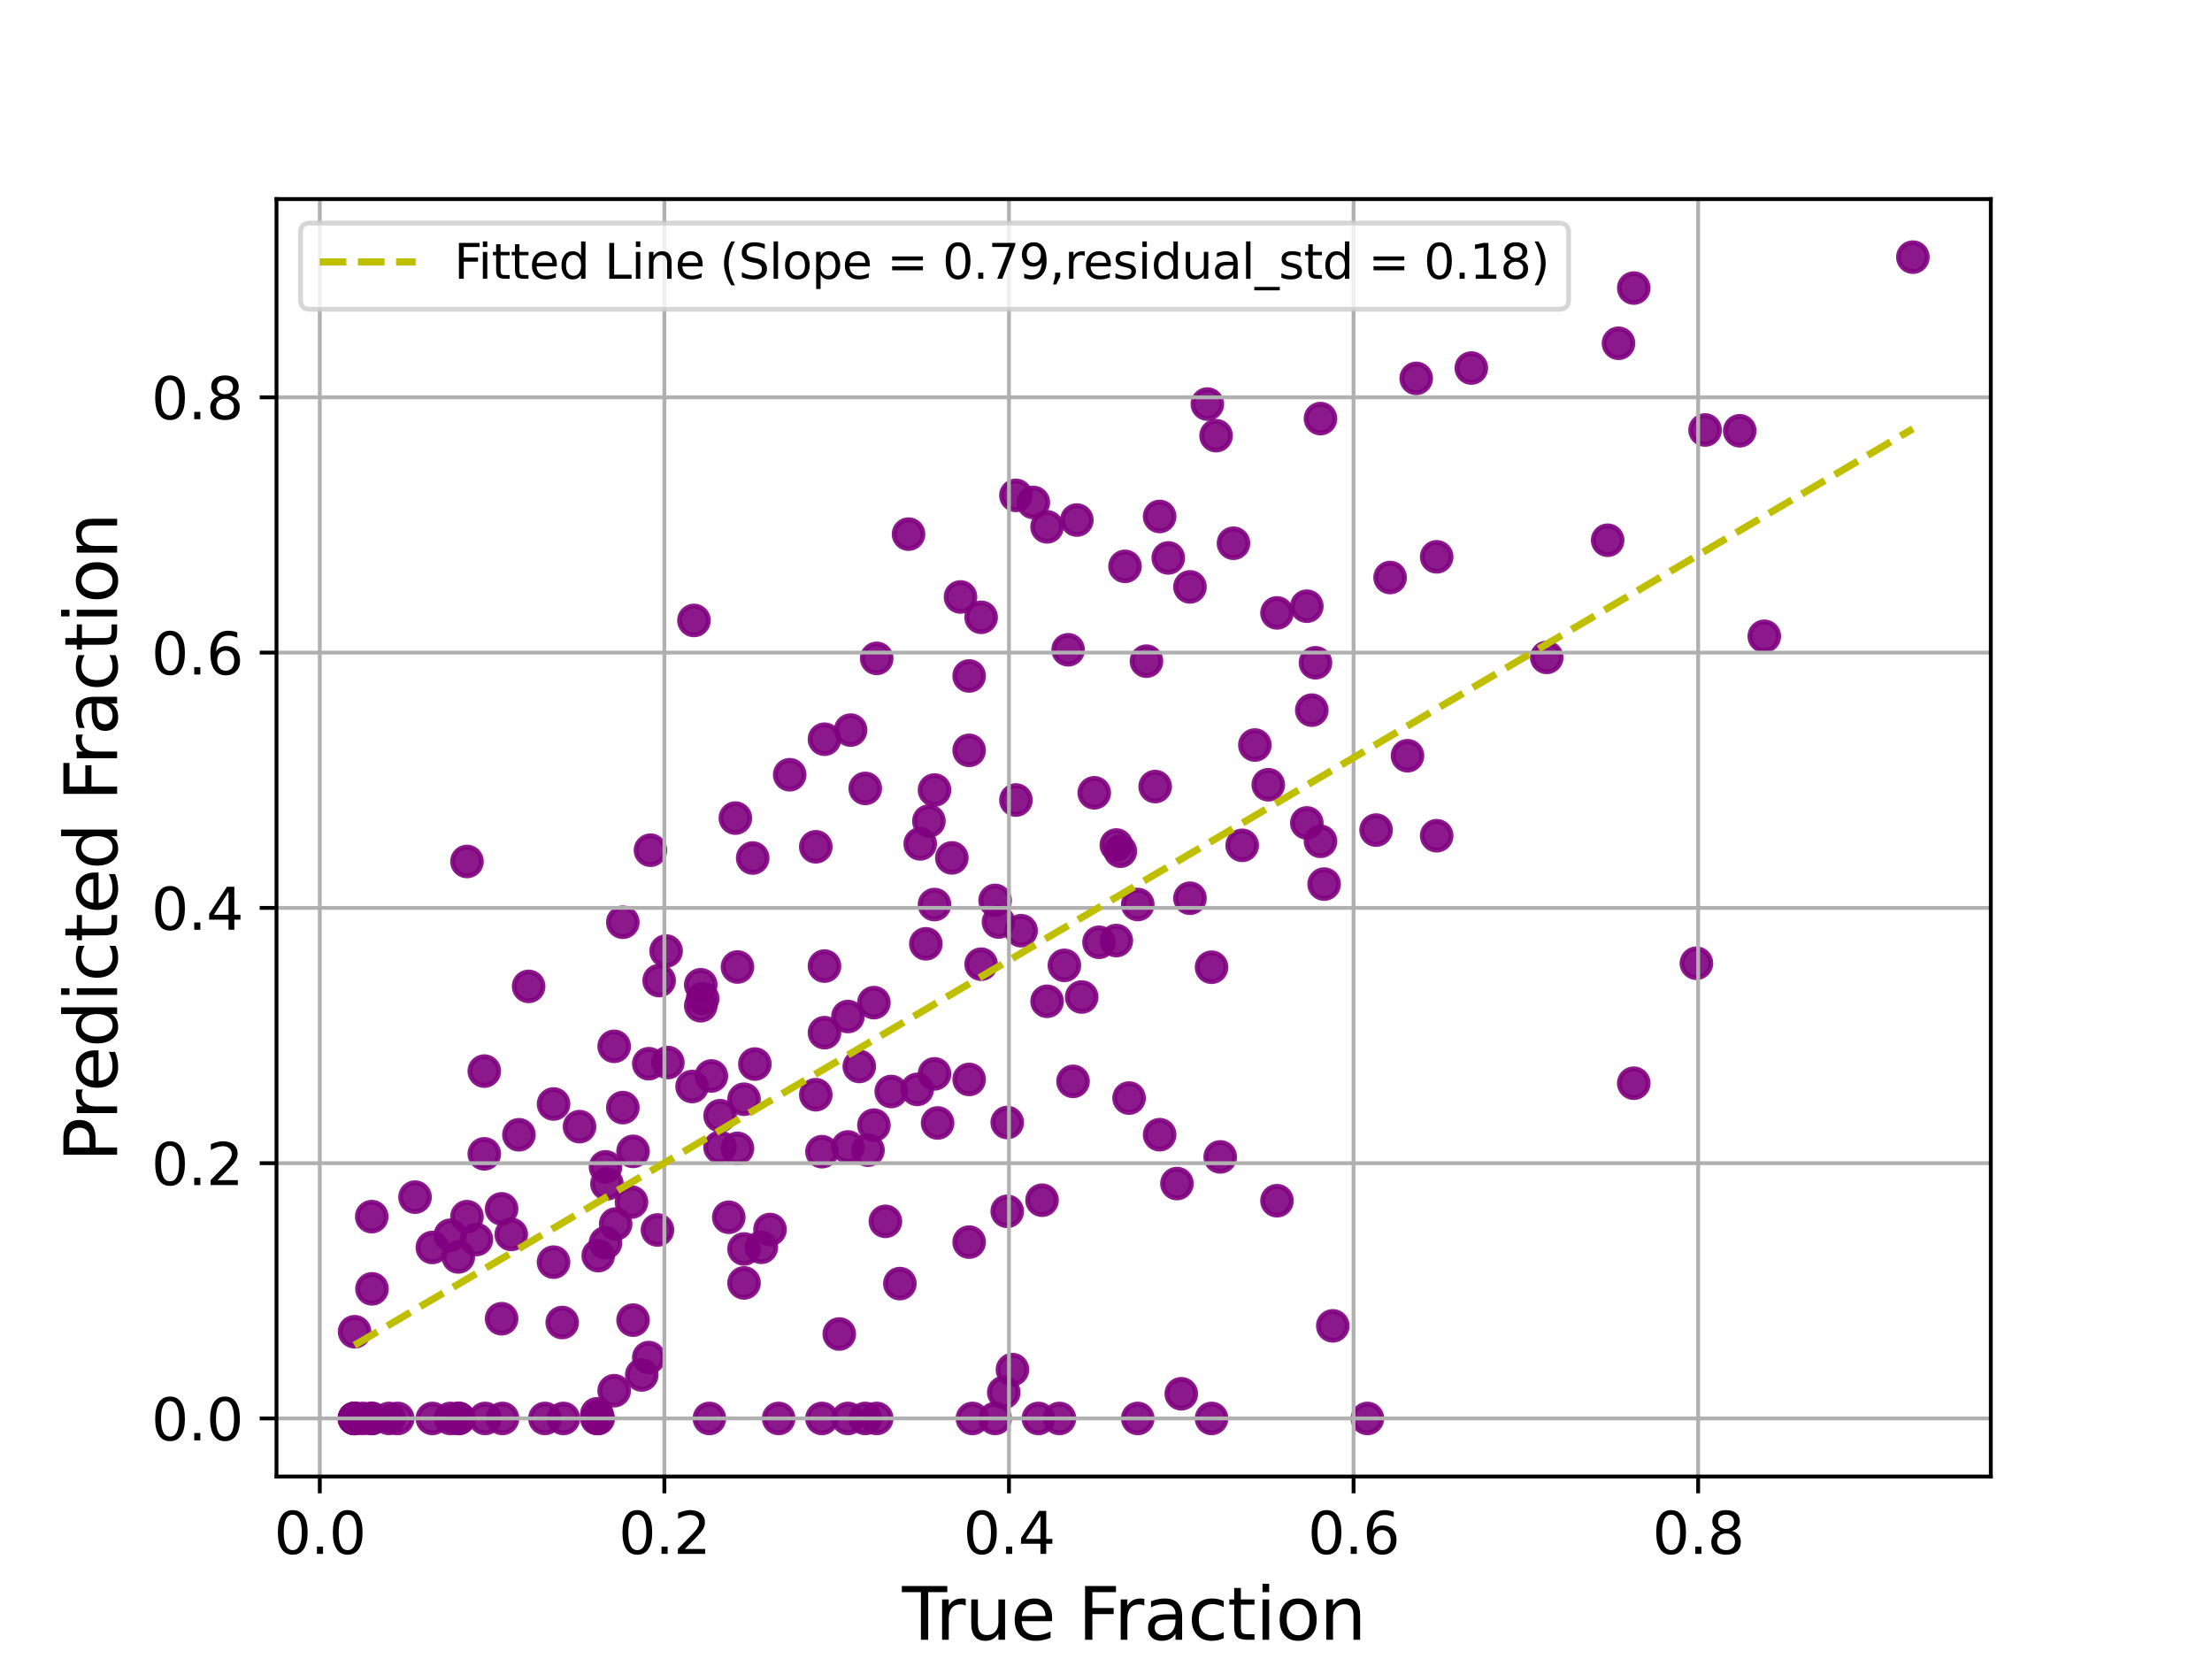 <?xml version="1.0" encoding="utf-8" standalone="no"?>
<!DOCTYPE svg PUBLIC "-//W3C//DTD SVG 1.1//EN"
  "http://www.w3.org/Graphics/SVG/1.1/DTD/svg11.dtd">
<svg xmlns:xlink="http://www.w3.org/1999/xlink" width="460.8pt" height="345.6pt" viewBox="0 0 460.8 345.6" xmlns="http://www.w3.org/2000/svg" version="1.1">
 <defs>
  <style type="text/css">*{stroke-linejoin: round; stroke-linecap: butt}</style>
 </defs>
 <g id="figure_1">
  <g id="patch_1">
   <path d="M 0 345.6 
L 460.8 345.6 
L 460.8 0 
L 0 0 
z
" style="fill: #ffffff"/>
  </g>
  <g id="axes_1">
   <g id="patch_2">
    <path d="M 57.6 307.584 
L 414.72 307.584 
L 414.72 41.472 
L 57.6 41.472 
z
" style="fill: #ffffff"/>
   </g>
   <g id="PathCollection_1">
    <defs>
     <path id="mbce465a657" d="M 0 3 
C 0.796 3 1.559 2.684 2.121 2.121 
C 2.684 1.559 3 0.796 3 0 
C 3 -0.796 2.684 -1.559 2.121 -2.121 
C 1.559 -2.684 0.796 -3 0 -3 
C -0.796 -3 -1.559 -2.684 -2.121 -2.121 
C -2.684 -1.559 -3 -0.796 -3 0 
C -3 0.796 -2.684 1.559 -2.121 2.121 
C -1.559 2.684 -0.796 3 0 3 
z
" style="stroke: #800080; stroke-opacity: 0.9"/>
    </defs>
    <g clip-path="url(#p9306d90532)">
     <use xlink:href="#mbce465a657" x="137.315" y="204.273" style="fill: #800080; fill-opacity: 0.9; stroke: #800080; stroke-opacity: 0.9"/>
     <use xlink:href="#mbce465a657" x="97.28" y="253.457" style="fill: #800080; fill-opacity: 0.9; stroke: #800080; stroke-opacity: 0.9"/>
     <use xlink:href="#mbce465a657" x="90.065" y="259.872" style="fill: #800080; fill-opacity: 0.9; stroke: #800080; stroke-opacity: 0.9"/>
     <use xlink:href="#mbce465a657" x="145.978" y="209.518" style="fill: #800080; fill-opacity: 0.9; stroke: #800080; stroke-opacity: 0.9"/>
     <use xlink:href="#mbce465a657" x="157.255" y="221.66" style="fill: #800080; fill-opacity: 0.9; stroke: #800080; stroke-opacity: 0.9"/>
     <use xlink:href="#mbce465a657" x="254.196" y="241.004" style="fill: #800080; fill-opacity: 0.9; stroke: #800080; stroke-opacity: 0.9"/>
     <use xlink:href="#mbce465a657" x="126.439" y="246.612" style="fill: #800080; fill-opacity: 0.9; stroke: #800080; stroke-opacity: 0.9"/>
     <use xlink:href="#mbce465a657" x="148.192" y="224.145" style="fill: #800080; fill-opacity: 0.9; stroke: #800080; stroke-opacity: 0.9"/>
     <use xlink:href="#mbce465a657" x="274.036" y="138.068" style="fill: #800080; fill-opacity: 0.9; stroke: #800080; stroke-opacity: 0.9"/>
     <use xlink:href="#mbce465a657" x="237.016" y="295.488" style="fill: #800080; fill-opacity: 0.9; stroke: #800080; stroke-opacity: 0.9"/>
     <use xlink:href="#mbce465a657" x="164.506" y="161.392" style="fill: #800080; fill-opacity: 0.9; stroke: #800080; stroke-opacity: 0.9"/>
     <use xlink:href="#mbce465a657" x="93.809" y="257.329" style="fill: #800080; fill-opacity: 0.9; stroke: #800080; stroke-opacity: 0.9"/>
     <use xlink:href="#mbce465a657" x="217.076" y="250.025" style="fill: #800080; fill-opacity: 0.9; stroke: #800080; stroke-opacity: 0.9"/>
     <use xlink:href="#mbce465a657" x="117.12" y="275.507" style="fill: #800080; fill-opacity: 0.9; stroke: #800080; stroke-opacity: 0.9"/>
     <use xlink:href="#mbce465a657" x="322.215" y="136.945" style="fill: #800080; fill-opacity: 0.9; stroke: #800080; stroke-opacity: 0.9"/>
     <use xlink:href="#mbce465a657" x="156.8" y="178.743" style="fill: #800080; fill-opacity: 0.9; stroke: #800080; stroke-opacity: 0.9"/>
     <use xlink:href="#mbce465a657" x="106.499" y="257.152" style="fill: #800080; fill-opacity: 0.9; stroke: #800080; stroke-opacity: 0.9"/>
     <use xlink:href="#mbce465a657" x="245.178" y="246.56" style="fill: #800080; fill-opacity: 0.9; stroke: #800080; stroke-opacity: 0.9"/>
     <use xlink:href="#mbce465a657" x="77.495" y="268.491" style="fill: #800080; fill-opacity: 0.9; stroke: #800080; stroke-opacity: 0.9"/>
     <use xlink:href="#mbce465a657" x="154.996" y="260.182" style="fill: #800080; fill-opacity: 0.9; stroke: #800080; stroke-opacity: 0.9"/>
     <use xlink:href="#mbce465a657" x="235.204" y="228.748" style="fill: #800080; fill-opacity: 0.9; stroke: #800080; stroke-opacity: 0.9"/>
     <use xlink:href="#mbce465a657" x="216.32" y="295.488" style="fill: #800080; fill-opacity: 0.9; stroke: #800080; stroke-opacity: 0.9"/>
     <use xlink:href="#mbce465a657" x="189.265" y="111.269" style="fill: #800080; fill-opacity: 0.9; stroke: #800080; stroke-opacity: 0.9"/>
     <use xlink:href="#mbce465a657" x="171.757" y="201.254" style="fill: #800080; fill-opacity: 0.9; stroke: #800080; stroke-opacity: 0.9"/>
     <use xlink:href="#mbce465a657" x="124.335" y="295.488" style="fill: #800080; fill-opacity: 0.9; stroke: #800080; stroke-opacity: 0.9"/>
     <use xlink:href="#mbce465a657" x="95.622" y="295.488" style="fill: #800080; fill-opacity: 0.9; stroke: #800080; stroke-opacity: 0.9"/>
     <use xlink:href="#mbce465a657" x="129.745" y="192.123" style="fill: #800080; fill-opacity: 0.9; stroke: #800080; stroke-opacity: 0.9"/>
     <use xlink:href="#mbce465a657" x="127.942" y="289.708" style="fill: #800080; fill-opacity: 0.9; stroke: #800080; stroke-opacity: 0.9"/>
     <use xlink:href="#mbce465a657" x="174.836" y="277.898" style="fill: #800080; fill-opacity: 0.9; stroke: #800080; stroke-opacity: 0.9"/>
     <use xlink:href="#mbce465a657" x="81.047" y="295.488" style="fill: #800080; fill-opacity: 0.9; stroke: #800080; stroke-opacity: 0.9"/>
     <use xlink:href="#mbce465a657" x="182.634" y="295.488" style="fill: #800080; fill-opacity: 0.9; stroke: #800080; stroke-opacity: 0.9"/>
     <use xlink:href="#mbce465a657" x="284.858" y="295.488" style="fill: #800080; fill-opacity: 0.9; stroke: #800080; stroke-opacity: 0.9"/>
     <use xlink:href="#mbce465a657" x="204.387" y="200.859" style="fill: #800080; fill-opacity: 0.9; stroke: #800080; stroke-opacity: 0.9"/>
     <use xlink:href="#mbce465a657" x="204.387" y="128.595" style="fill: #800080; fill-opacity: 0.9; stroke: #800080; stroke-opacity: 0.9"/>
     <use xlink:href="#mbce465a657" x="295.024" y="78.822" style="fill: #800080; fill-opacity: 0.9; stroke: #800080; stroke-opacity: 0.9"/>
     <use xlink:href="#mbce465a657" x="208.012" y="192.076" style="fill: #800080; fill-opacity: 0.9; stroke: #800080; stroke-opacity: 0.9"/>
     <use xlink:href="#mbce465a657" x="171.757" y="153.993" style="fill: #800080; fill-opacity: 0.9; stroke: #800080; stroke-opacity: 0.9"/>
     <use xlink:href="#mbce465a657" x="126.138" y="258.906" style="fill: #800080; fill-opacity: 0.9; stroke: #800080; stroke-opacity: 0.9"/>
     <use xlink:href="#mbce465a657" x="93.809" y="295.488" style="fill: #800080; fill-opacity: 0.9; stroke: #800080; stroke-opacity: 0.9"/>
     <use xlink:href="#mbce465a657" x="289.586" y="120.31" style="fill: #800080; fill-opacity: 0.9; stroke: #800080; stroke-opacity: 0.9"/>
     <use xlink:href="#mbce465a657" x="247.893" y="122.26" style="fill: #800080; fill-opacity: 0.9; stroke: #800080; stroke-opacity: 0.9"/>
     <use xlink:href="#mbce465a657" x="153.63" y="201.443" style="fill: #800080; fill-opacity: 0.9; stroke: #800080; stroke-opacity: 0.9"/>
     <use xlink:href="#mbce465a657" x="176.64" y="238.931" style="fill: #800080; fill-opacity: 0.9; stroke: #800080; stroke-opacity: 0.9"/>
     <use xlink:href="#mbce465a657" x="273.271" y="147.936" style="fill: #800080; fill-opacity: 0.9; stroke: #800080; stroke-opacity: 0.9"/>
     <use xlink:href="#mbce465a657" x="243.375" y="116.228" style="fill: #800080; fill-opacity: 0.9; stroke: #800080; stroke-opacity: 0.9"/>
     <use xlink:href="#mbce465a657" x="182.051" y="234.388" style="fill: #800080; fill-opacity: 0.9; stroke: #800080; stroke-opacity: 0.9"/>
     <use xlink:href="#mbce465a657" x="202.574" y="295.488" style="fill: #800080; fill-opacity: 0.9; stroke: #800080; stroke-opacity: 0.9"/>
     <use xlink:href="#mbce465a657" x="240.642" y="163.857" style="fill: #800080; fill-opacity: 0.9; stroke: #800080; stroke-opacity: 0.9"/>
     <use xlink:href="#mbce465a657" x="144.566" y="129.252" style="fill: #800080; fill-opacity: 0.9; stroke: #800080; stroke-opacity: 0.9"/>
     <use xlink:href="#mbce465a657" x="225.338" y="207.696" style="fill: #800080; fill-opacity: 0.9; stroke: #800080; stroke-opacity: 0.9"/>
     <use xlink:href="#mbce465a657" x="129.745" y="230.737" style="fill: #800080; fill-opacity: 0.9; stroke: #800080; stroke-opacity: 0.9"/>
     <use xlink:href="#mbce465a657" x="77.44" y="295.488" style="fill: #800080; fill-opacity: 0.9; stroke: #800080; stroke-opacity: 0.9"/>
     <use xlink:href="#mbce465a657" x="104.686" y="295.488" style="fill: #800080; fill-opacity: 0.9; stroke: #800080; stroke-opacity: 0.9"/>
     <use xlink:href="#mbce465a657" x="355.2" y="89.574" style="fill: #800080; fill-opacity: 0.9; stroke: #800080; stroke-opacity: 0.9"/>
     <use xlink:href="#mbce465a657" x="272.233" y="126.285" style="fill: #800080; fill-opacity: 0.9; stroke: #800080; stroke-opacity: 0.9"/>
     <use xlink:href="#mbce465a657" x="222.514" y="135.362" style="fill: #800080; fill-opacity: 0.9; stroke: #800080; stroke-opacity: 0.9"/>
     <use xlink:href="#mbce465a657" x="209.825" y="233.841" style="fill: #800080; fill-opacity: 0.9; stroke: #800080; stroke-opacity: 0.9"/>
     <use xlink:href="#mbce465a657" x="353.396" y="200.661" style="fill: #800080; fill-opacity: 0.9; stroke: #800080; stroke-opacity: 0.9"/>
     <use xlink:href="#mbce465a657" x="73.869" y="295.488" style="fill: #800080; fill-opacity: 0.9; stroke: #800080; stroke-opacity: 0.9"/>
     <use xlink:href="#mbce465a657" x="127.942" y="217.966" style="fill: #800080; fill-opacity: 0.9; stroke: #800080; stroke-opacity: 0.9"/>
     <use xlink:href="#mbce465a657" x="194.676" y="164.578" style="fill: #800080; fill-opacity: 0.9; stroke: #800080; stroke-opacity: 0.9"/>
     <use xlink:href="#mbce465a657" x="135.156" y="221.591" style="fill: #800080; fill-opacity: 0.9; stroke: #800080; stroke-opacity: 0.9"/>
     <use xlink:href="#mbce465a657" x="154.996" y="228.993" style="fill: #800080; fill-opacity: 0.9; stroke: #800080; stroke-opacity: 0.9"/>
     <use xlink:href="#mbce465a657" x="162.211" y="295.488" style="fill: #800080; fill-opacity: 0.9; stroke: #800080; stroke-opacity: 0.9"/>
     <use xlink:href="#mbce465a657" x="215.263" y="104.671" style="fill: #800080; fill-opacity: 0.9; stroke: #800080; stroke-opacity: 0.9"/>
     <use xlink:href="#mbce465a657" x="95.476" y="261.839" style="fill: #800080; fill-opacity: 0.9; stroke: #800080; stroke-opacity: 0.9"/>
     <use xlink:href="#mbce465a657" x="191.069" y="226.937" style="fill: #800080; fill-opacity: 0.9; stroke: #800080; stroke-opacity: 0.9"/>
     <use xlink:href="#mbce465a657" x="340.343" y="60.01" style="fill: #800080; fill-opacity: 0.9; stroke: #800080; stroke-opacity: 0.9"/>
     <use xlink:href="#mbce465a657" x="73.869" y="277.427" style="fill: #800080; fill-opacity: 0.9; stroke: #800080; stroke-opacity: 0.9"/>
     <use xlink:href="#mbce465a657" x="100.887" y="240.365" style="fill: #800080; fill-opacity: 0.9; stroke: #800080; stroke-opacity: 0.9"/>
     <use xlink:href="#mbce465a657" x="100.887" y="223.13" style="fill: #800080; fill-opacity: 0.9; stroke: #800080; stroke-opacity: 0.9"/>
     <use xlink:href="#mbce465a657" x="246.08" y="290.349" style="fill: #800080; fill-opacity: 0.9; stroke: #800080; stroke-opacity: 0.9"/>
     <use xlink:href="#mbce465a657" x="146.379" y="208.034" style="fill: #800080; fill-opacity: 0.9; stroke: #800080; stroke-opacity: 0.9"/>
     <use xlink:href="#mbce465a657" x="139.128" y="221.352" style="fill: #800080; fill-opacity: 0.9; stroke: #800080; stroke-opacity: 0.9"/>
     <use xlink:href="#mbce465a657" x="201.891" y="224.867" style="fill: #800080; fill-opacity: 0.9; stroke: #800080; stroke-opacity: 0.9"/>
     <use xlink:href="#mbce465a657" x="228.945" y="196.297" style="fill: #800080; fill-opacity: 0.9; stroke: #800080; stroke-opacity: 0.9"/>
     <use xlink:href="#mbce465a657" x="171.229" y="295.488" style="fill: #800080; fill-opacity: 0.9; stroke: #800080; stroke-opacity: 0.9"/>
     <use xlink:href="#mbce465a657" x="266.02" y="127.678" style="fill: #800080; fill-opacity: 0.9; stroke: #800080; stroke-opacity: 0.9"/>
     <use xlink:href="#mbce465a657" x="150.004" y="239.001" style="fill: #800080; fill-opacity: 0.9; stroke: #800080; stroke-opacity: 0.9"/>
     <use xlink:href="#mbce465a657" x="286.662" y="172.926" style="fill: #800080; fill-opacity: 0.9; stroke: #800080; stroke-opacity: 0.9"/>
     <use xlink:href="#mbce465a657" x="234.356" y="117.985" style="fill: #800080; fill-opacity: 0.9; stroke: #800080; stroke-opacity: 0.9"/>
     <use xlink:href="#mbce465a657" x="256.956" y="113.167" style="fill: #800080; fill-opacity: 0.9; stroke: #800080; stroke-opacity: 0.9"/>
     <use xlink:href="#mbce465a657" x="113.513" y="295.488" style="fill: #800080; fill-opacity: 0.9; stroke: #800080; stroke-opacity: 0.9"/>
     <use xlink:href="#mbce465a657" x="241.571" y="236.378" style="fill: #800080; fill-opacity: 0.9; stroke: #800080; stroke-opacity: 0.9"/>
     <use xlink:href="#mbce465a657" x="187.462" y="267.401" style="fill: #800080; fill-opacity: 0.9; stroke: #800080; stroke-opacity: 0.9"/>
     <use xlink:href="#mbce465a657" x="128.252" y="254.985" style="fill: #800080; fill-opacity: 0.9; stroke: #800080; stroke-opacity: 0.9"/>
     <use xlink:href="#mbce465a657" x="99.248" y="258.211" style="fill: #800080; fill-opacity: 0.9; stroke: #800080; stroke-opacity: 0.9"/>
     <use xlink:href="#mbce465a657" x="120.727" y="234.7" style="fill: #800080; fill-opacity: 0.9; stroke: #800080; stroke-opacity: 0.9"/>
     <use xlink:href="#mbce465a657" x="193.51" y="171.04" style="fill: #800080; fill-opacity: 0.9; stroke: #800080; stroke-opacity: 0.9"/>
     <use xlink:href="#mbce465a657" x="367.534" y="132.55" style="fill: #800080; fill-opacity: 0.9; stroke: #800080; stroke-opacity: 0.9"/>
     <use xlink:href="#mbce465a657" x="95.476" y="295.488" style="fill: #800080; fill-opacity: 0.9; stroke: #800080; stroke-opacity: 0.9"/>
     <use xlink:href="#mbce465a657" x="275.84" y="184.172" style="fill: #800080; fill-opacity: 0.9; stroke: #800080; stroke-opacity: 0.9"/>
     <use xlink:href="#mbce465a657" x="104.495" y="251.828" style="fill: #800080; fill-opacity: 0.9; stroke: #800080; stroke-opacity: 0.9"/>
     <use xlink:href="#mbce465a657" x="169.945" y="176.402" style="fill: #800080; fill-opacity: 0.9; stroke: #800080; stroke-opacity: 0.9"/>
     <use xlink:href="#mbce465a657" x="212.713" y="193.881" style="fill: #800080; fill-opacity: 0.9; stroke: #800080; stroke-opacity: 0.9"/>
     <use xlink:href="#mbce465a657" x="195.323" y="233.935" style="fill: #800080; fill-opacity: 0.9; stroke: #800080; stroke-opacity: 0.9"/>
     <use xlink:href="#mbce465a657" x="252.393" y="201.492" style="fill: #800080; fill-opacity: 0.9; stroke: #800080; stroke-opacity: 0.9"/>
     <use xlink:href="#mbce465a657" x="275.084" y="87.202" style="fill: #800080; fill-opacity: 0.9; stroke: #800080; stroke-opacity: 0.9"/>
     <use xlink:href="#mbce465a657" x="138.764" y="198.118" style="fill: #800080; fill-opacity: 0.9; stroke: #800080; stroke-opacity: 0.9"/>
     <use xlink:href="#mbce465a657" x="306.502" y="76.671" style="fill: #800080; fill-opacity: 0.9; stroke: #800080; stroke-opacity: 0.9"/>
     <use xlink:href="#mbce465a657" x="182.051" y="208.868" style="fill: #800080; fill-opacity: 0.9; stroke: #800080; stroke-opacity: 0.9"/>
     <use xlink:href="#mbce465a657" x="176.64" y="295.488" style="fill: #800080; fill-opacity: 0.9; stroke: #800080; stroke-opacity: 0.9"/>
     <use xlink:href="#mbce465a657" x="261.411" y="155.202" style="fill: #800080; fill-opacity: 0.9; stroke: #800080; stroke-opacity: 0.9"/>
     <use xlink:href="#mbce465a657" x="180.247" y="295.488" style="fill: #800080; fill-opacity: 0.9; stroke: #800080; stroke-opacity: 0.9"/>
     <use xlink:href="#mbce465a657" x="124.335" y="294.535" style="fill: #800080; fill-opacity: 0.9; stroke: #800080; stroke-opacity: 0.9"/>
     <use xlink:href="#mbce465a657" x="247.893" y="187.119" style="fill: #800080; fill-opacity: 0.9; stroke: #800080; stroke-opacity: 0.9"/>
     <use xlink:href="#mbce465a657" x="77.44" y="253.448" style="fill: #800080; fill-opacity: 0.9; stroke: #800080; stroke-opacity: 0.9"/>
     <use xlink:href="#mbce465a657" x="147.782" y="295.488" style="fill: #800080; fill-opacity: 0.9; stroke: #800080; stroke-opacity: 0.9"/>
     <use xlink:href="#mbce465a657" x="241.571" y="107.59" style="fill: #800080; fill-opacity: 0.9; stroke: #800080; stroke-opacity: 0.9"/>
     <use xlink:href="#mbce465a657" x="86.458" y="249.387" style="fill: #800080; fill-opacity: 0.9; stroke: #800080; stroke-opacity: 0.9"/>
     <use xlink:href="#mbce465a657" x="177.196" y="152.093" style="fill: #800080; fill-opacity: 0.9; stroke: #800080; stroke-opacity: 0.9"/>
     <use xlink:href="#mbce465a657" x="124.626" y="261.568" style="fill: #800080; fill-opacity: 0.9; stroke: #800080; stroke-opacity: 0.9"/>
     <use xlink:href="#mbce465a657" x="73.833" y="295.488" style="fill: #800080; fill-opacity: 0.9; stroke: #800080; stroke-opacity: 0.9"/>
     <use xlink:href="#mbce465a657" x="253.331" y="90.757" style="fill: #800080; fill-opacity: 0.9; stroke: #800080; stroke-opacity: 0.9"/>
     <use xlink:href="#mbce465a657" x="117.375" y="295.488" style="fill: #800080; fill-opacity: 0.9; stroke: #800080; stroke-opacity: 0.9"/>
     <use xlink:href="#mbce465a657" x="264.207" y="163.474" style="fill: #800080; fill-opacity: 0.9; stroke: #800080; stroke-opacity: 0.9"/>
     <use xlink:href="#mbce465a657" x="154.996" y="267.256" style="fill: #800080; fill-opacity: 0.9; stroke: #800080; stroke-opacity: 0.9"/>
     <use xlink:href="#mbce465a657" x="299.287" y="174.099" style="fill: #800080; fill-opacity: 0.9; stroke: #800080; stroke-opacity: 0.9"/>
     <use xlink:href="#mbce465a657" x="211.638" y="166.66" style="fill: #800080; fill-opacity: 0.9; stroke: #800080; stroke-opacity: 0.9"/>
     <use xlink:href="#mbce465a657" x="223.535" y="225.267" style="fill: #800080; fill-opacity: 0.9; stroke: #800080; stroke-opacity: 0.9"/>
     <use xlink:href="#mbce465a657" x="144.175" y="226.343" style="fill: #800080; fill-opacity: 0.9; stroke: #800080; stroke-opacity: 0.9"/>
     <use xlink:href="#mbce465a657" x="218.124" y="208.588" style="fill: #800080; fill-opacity: 0.9; stroke: #800080; stroke-opacity: 0.9"/>
     <use xlink:href="#mbce465a657" x="337.164" y="71.51" style="fill: #800080; fill-opacity: 0.9; stroke: #800080; stroke-opacity: 0.9"/>
     <use xlink:href="#mbce465a657" x="179.008" y="222.157" style="fill: #800080; fill-opacity: 0.9; stroke: #800080; stroke-opacity: 0.9"/>
     <use xlink:href="#mbce465a657" x="169.945" y="228.049" style="fill: #800080; fill-opacity: 0.9; stroke: #800080; stroke-opacity: 0.9"/>
     <use xlink:href="#mbce465a657" x="126.138" y="243.074" style="fill: #800080; fill-opacity: 0.9; stroke: #800080; stroke-opacity: 0.9"/>
     <use xlink:href="#mbce465a657" x="73.869" y="295.488" style="fill: #800080; fill-opacity: 0.9; stroke: #800080; stroke-opacity: 0.9"/>
     <use xlink:href="#mbce465a657" x="266.02" y="250.133" style="fill: #800080; fill-opacity: 0.9; stroke: #800080; stroke-opacity: 0.9"/>
     <use xlink:href="#mbce465a657" x="82.851" y="295.488" style="fill: #800080; fill-opacity: 0.9; stroke: #800080; stroke-opacity: 0.9"/>
     <use xlink:href="#mbce465a657" x="192.873" y="196.612" style="fill: #800080; fill-opacity: 0.9; stroke: #800080; stroke-opacity: 0.9"/>
     <use xlink:href="#mbce465a657" x="180.247" y="164.242" style="fill: #800080; fill-opacity: 0.9; stroke: #800080; stroke-opacity: 0.9"/>
     <use xlink:href="#mbce465a657" x="191.698" y="175.797" style="fill: #800080; fill-opacity: 0.9; stroke: #800080; stroke-opacity: 0.9"/>
     <use xlink:href="#mbce465a657" x="153.193" y="170.424" style="fill: #800080; fill-opacity: 0.9; stroke: #800080; stroke-opacity: 0.9"/>
     <use xlink:href="#mbce465a657" x="227.953" y="165.157" style="fill: #800080; fill-opacity: 0.9; stroke: #800080; stroke-opacity: 0.9"/>
     <use xlink:href="#mbce465a657" x="334.905" y="112.542" style="fill: #800080; fill-opacity: 0.9; stroke: #800080; stroke-opacity: 0.9"/>
     <use xlink:href="#mbce465a657" x="131.877" y="239.851" style="fill: #800080; fill-opacity: 0.9; stroke: #800080; stroke-opacity: 0.9"/>
     <use xlink:href="#mbce465a657" x="110.124" y="205.48" style="fill: #800080; fill-opacity: 0.9; stroke: #800080; stroke-opacity: 0.9"/>
     <use xlink:href="#mbce465a657" x="293.211" y="157.435" style="fill: #800080; fill-opacity: 0.9; stroke: #800080; stroke-opacity: 0.9"/>
     <use xlink:href="#mbce465a657" x="115.316" y="262.928" style="fill: #800080; fill-opacity: 0.9; stroke: #800080; stroke-opacity: 0.9"/>
     <use xlink:href="#mbce465a657" x="211.638" y="103.197" style="fill: #800080; fill-opacity: 0.9; stroke: #800080; stroke-opacity: 0.9"/>
     <use xlink:href="#mbce465a657" x="180.821" y="239.592" style="fill: #800080; fill-opacity: 0.9; stroke: #800080; stroke-opacity: 0.9"/>
     <use xlink:href="#mbce465a657" x="258.769" y="176.1" style="fill: #800080; fill-opacity: 0.9; stroke: #800080; stroke-opacity: 0.9"/>
     <use xlink:href="#mbce465a657" x="232.553" y="195.938" style="fill: #800080; fill-opacity: 0.9; stroke: #800080; stroke-opacity: 0.9"/>
     <use xlink:href="#mbce465a657" x="184.447" y="254.433" style="fill: #800080; fill-opacity: 0.9; stroke: #800080; stroke-opacity: 0.9"/>
     <use xlink:href="#mbce465a657" x="133.69" y="286.422" style="fill: #800080; fill-opacity: 0.9; stroke: #800080; stroke-opacity: 0.9"/>
     <use xlink:href="#mbce465a657" x="201.891" y="258.757" style="fill: #800080; fill-opacity: 0.9; stroke: #800080; stroke-opacity: 0.9"/>
     <use xlink:href="#mbce465a657" x="272.233" y="171.434" style="fill: #800080; fill-opacity: 0.9; stroke: #800080; stroke-opacity: 0.9"/>
     <use xlink:href="#mbce465a657" x="185.658" y="227.38" style="fill: #800080; fill-opacity: 0.9; stroke: #800080; stroke-opacity: 0.9"/>
     <use xlink:href="#mbce465a657" x="251.518" y="84.175" style="fill: #800080; fill-opacity: 0.9; stroke: #800080; stroke-opacity: 0.9"/>
     <use xlink:href="#mbce465a657" x="340.343" y="225.656" style="fill: #800080; fill-opacity: 0.9; stroke: #800080; stroke-opacity: 0.9"/>
     <use xlink:href="#mbce465a657" x="124.626" y="295.488" style="fill: #800080; fill-opacity: 0.9; stroke: #800080; stroke-opacity: 0.9"/>
     <use xlink:href="#mbce465a657" x="233.391" y="177.326" style="fill: #800080; fill-opacity: 0.9; stroke: #800080; stroke-opacity: 0.9"/>
     <use xlink:href="#mbce465a657" x="101.06" y="295.488" style="fill: #800080; fill-opacity: 0.9; stroke: #800080; stroke-opacity: 0.9"/>
     <use xlink:href="#mbce465a657" x="171.757" y="215.126" style="fill: #800080; fill-opacity: 0.9; stroke: #800080; stroke-opacity: 0.9"/>
     <use xlink:href="#mbce465a657" x="77.44" y="295.488" style="fill: #800080; fill-opacity: 0.9; stroke: #800080; stroke-opacity: 0.9"/>
     <use xlink:href="#mbce465a657" x="151.817" y="253.578" style="fill: #800080; fill-opacity: 0.9; stroke: #800080; stroke-opacity: 0.9"/>
     <use xlink:href="#mbce465a657" x="201.891" y="140.815" style="fill: #800080; fill-opacity: 0.9; stroke: #800080; stroke-opacity: 0.9"/>
     <use xlink:href="#mbce465a657" x="108.102" y="236.394" style="fill: #800080; fill-opacity: 0.9; stroke: #800080; stroke-opacity: 0.9"/>
     <use xlink:href="#mbce465a657" x="237.016" y="188.424" style="fill: #800080; fill-opacity: 0.9; stroke: #800080; stroke-opacity: 0.9"/>
     <use xlink:href="#mbce465a657" x="252.393" y="295.488" style="fill: #800080; fill-opacity: 0.9; stroke: #800080; stroke-opacity: 0.9"/>
     <use xlink:href="#mbce465a657" x="220.702" y="295.488" style="fill: #800080; fill-opacity: 0.9; stroke: #800080; stroke-opacity: 0.9"/>
     <use xlink:href="#mbce465a657" x="97.28" y="179.462" style="fill: #800080; fill-opacity: 0.9; stroke: #800080; stroke-opacity: 0.9"/>
     <use xlink:href="#mbce465a657" x="238.829" y="137.736" style="fill: #800080; fill-opacity: 0.9; stroke: #800080; stroke-opacity: 0.9"/>
     <use xlink:href="#mbce465a657" x="218.124" y="109.753" style="fill: #800080; fill-opacity: 0.9; stroke: #800080; stroke-opacity: 0.9"/>
     <use xlink:href="#mbce465a657" x="115.316" y="229.98" style="fill: #800080; fill-opacity: 0.9; stroke: #800080; stroke-opacity: 0.9"/>
     <use xlink:href="#mbce465a657" x="362.415" y="89.739" style="fill: #800080; fill-opacity: 0.9; stroke: #800080; stroke-opacity: 0.9"/>
     <use xlink:href="#mbce465a657" x="135.503" y="177.113" style="fill: #800080; fill-opacity: 0.9; stroke: #800080; stroke-opacity: 0.9"/>
     <use xlink:href="#mbce465a657" x="131.877" y="275.007" style="fill: #800080; fill-opacity: 0.9; stroke: #800080; stroke-opacity: 0.9"/>
     <use xlink:href="#mbce465a657" x="75.636" y="295.488" style="fill: #800080; fill-opacity: 0.9; stroke: #800080; stroke-opacity: 0.9"/>
     <use xlink:href="#mbce465a657" x="275.084" y="175.26" style="fill: #800080; fill-opacity: 0.9; stroke: #800080; stroke-opacity: 0.9"/>
     <use xlink:href="#mbce465a657" x="221.731" y="201.102" style="fill: #800080; fill-opacity: 0.9; stroke: #800080; stroke-opacity: 0.9"/>
     <use xlink:href="#mbce465a657" x="153.63" y="239.226" style="fill: #800080; fill-opacity: 0.9; stroke: #800080; stroke-opacity: 0.9"/>
     <use xlink:href="#mbce465a657" x="194.676" y="188.436" style="fill: #800080; fill-opacity: 0.9; stroke: #800080; stroke-opacity: 0.9"/>
     <use xlink:href="#mbce465a657" x="209.105" y="290.064" style="fill: #800080; fill-opacity: 0.9; stroke: #800080; stroke-opacity: 0.9"/>
     <use xlink:href="#mbce465a657" x="150.004" y="232.426" style="fill: #800080; fill-opacity: 0.9; stroke: #800080; stroke-opacity: 0.9"/>
     <use xlink:href="#mbce465a657" x="158.604" y="259.831" style="fill: #800080; fill-opacity: 0.9; stroke: #800080; stroke-opacity: 0.9"/>
     <use xlink:href="#mbce465a657" x="277.644" y="276.199" style="fill: #800080; fill-opacity: 0.9; stroke: #800080; stroke-opacity: 0.9"/>
     <use xlink:href="#mbce465a657" x="135.156" y="282.808" style="fill: #800080; fill-opacity: 0.9; stroke: #800080; stroke-opacity: 0.9"/>
     <use xlink:href="#mbce465a657" x="210.909" y="285.316" style="fill: #800080; fill-opacity: 0.9; stroke: #800080; stroke-opacity: 0.9"/>
     <use xlink:href="#mbce465a657" x="104.495" y="274.714" style="fill: #800080; fill-opacity: 0.9; stroke: #800080; stroke-opacity: 0.9"/>
     <use xlink:href="#mbce465a657" x="200.087" y="124.361" style="fill: #800080; fill-opacity: 0.9; stroke: #800080; stroke-opacity: 0.9"/>
     <use xlink:href="#mbce465a657" x="207.302" y="187.573" style="fill: #800080; fill-opacity: 0.9; stroke: #800080; stroke-opacity: 0.9"/>
     <use xlink:href="#mbce465a657" x="232.553" y="176.031" style="fill: #800080; fill-opacity: 0.9; stroke: #800080; stroke-opacity: 0.9"/>
     <use xlink:href="#mbce465a657" x="171.229" y="239.916" style="fill: #800080; fill-opacity: 0.9; stroke: #800080; stroke-opacity: 0.9"/>
     <use xlink:href="#mbce465a657" x="90.065" y="295.488" style="fill: #800080; fill-opacity: 0.9; stroke: #800080; stroke-opacity: 0.9"/>
     <use xlink:href="#mbce465a657" x="201.891" y="156.312" style="fill: #800080; fill-opacity: 0.9; stroke: #800080; stroke-opacity: 0.9"/>
     <use xlink:href="#mbce465a657" x="398.487" y="53.568" style="fill: #800080; fill-opacity: 0.9; stroke: #800080; stroke-opacity: 0.9"/>
     <use xlink:href="#mbce465a657" x="182.634" y="137.153" style="fill: #800080; fill-opacity: 0.9; stroke: #800080; stroke-opacity: 0.9"/>
     <use xlink:href="#mbce465a657" x="160.407" y="256.133" style="fill: #800080; fill-opacity: 0.9; stroke: #800080; stroke-opacity: 0.9"/>
     <use xlink:href="#mbce465a657" x="136.96" y="256.226" style="fill: #800080; fill-opacity: 0.9; stroke: #800080; stroke-opacity: 0.9"/>
     <use xlink:href="#mbce465a657" x="176.64" y="211.762" style="fill: #800080; fill-opacity: 0.9; stroke: #800080; stroke-opacity: 0.9"/>
     <use xlink:href="#mbce465a657" x="194.676" y="223.702" style="fill: #800080; fill-opacity: 0.9; stroke: #800080; stroke-opacity: 0.9"/>
     <use xlink:href="#mbce465a657" x="207.302" y="295.488" style="fill: #800080; fill-opacity: 0.9; stroke: #800080; stroke-opacity: 0.9"/>
     <use xlink:href="#mbce465a657" x="131.549" y="250.414" style="fill: #800080; fill-opacity: 0.9; stroke: #800080; stroke-opacity: 0.9"/>
     <use xlink:href="#mbce465a657" x="299.287" y="115.997" style="fill: #800080; fill-opacity: 0.9; stroke: #800080; stroke-opacity: 0.9"/>
     <use xlink:href="#mbce465a657" x="73.833" y="295.488" style="fill: #800080; fill-opacity: 0.9; stroke: #800080; stroke-opacity: 0.9"/>
     <use xlink:href="#mbce465a657" x="224.327" y="108.334" style="fill: #800080; fill-opacity: 0.9; stroke: #800080; stroke-opacity: 0.9"/>
     <use xlink:href="#mbce465a657" x="198.284" y="178.711" style="fill: #800080; fill-opacity: 0.9; stroke: #800080; stroke-opacity: 0.9"/>
     <use xlink:href="#mbce465a657" x="145.978" y="205.145" style="fill: #800080; fill-opacity: 0.9; stroke: #800080; stroke-opacity: 0.9"/>
     <use xlink:href="#mbce465a657" x="209.825" y="252.342" style="fill: #800080; fill-opacity: 0.9; stroke: #800080; stroke-opacity: 0.9"/>
    </g>
   </g>
   <g id="matplotlib.axis_1">
    <g id="xtick_1">
     <g id="line2d_1">
      <path d="M 66.618 307.584 
L 66.618 41.472 
" clip-path="url(#p9306d90532)" style="fill: none; stroke: #b0b0b0; stroke-width: 0.8; stroke-linecap: square"/>
     </g>
     <g id="line2d_2">
      <defs>
       <path id="m2cf5736a99" d="M 0 0 
L 0 3.5 
" style="stroke: #000000; stroke-width: 0.8"/>
      </defs>
      <g>
       <use xlink:href="#m2cf5736a99" x="66.618" y="307.584" style="stroke: #000000; stroke-width: 0.8"/>
      </g>
     </g>
     <g id="text_1">
      <!-- 0.0 -->
      <g transform="translate(57.076 323.702) scale(0.12 -0.12)">
       <defs>
        <path id="DejaVuSans-30" d="M 2034 4250 
Q 1547 4250 1301 3770 
Q 1056 3291 1056 2328 
Q 1056 1369 1301 889 
Q 1547 409 2034 409 
Q 2525 409 2770 889 
Q 3016 1369 3016 2328 
Q 3016 3291 2770 3770 
Q 2525 4250 2034 4250 
z
M 2034 4750 
Q 2819 4750 3233 4129 
Q 3647 3509 3647 2328 
Q 3647 1150 3233 529 
Q 2819 -91 2034 -91 
Q 1250 -91 836 529 
Q 422 1150 422 2328 
Q 422 3509 836 4129 
Q 1250 4750 2034 4750 
z
" transform="scale(0.016)"/>
        <path id="DejaVuSans-2e" d="M 684 794 
L 1344 794 
L 1344 0 
L 684 0 
L 684 794 
z
" transform="scale(0.016)"/>
       </defs>
       <use xlink:href="#DejaVuSans-30"/>
       <use xlink:href="#DejaVuSans-2e" x="63.623"/>
       <use xlink:href="#DejaVuSans-30" x="95.41"/>
      </g>
     </g>
    </g>
    <g id="xtick_2">
     <g id="line2d_3">
      <path d="M 138.403 307.584 
L 138.403 41.472 
" clip-path="url(#p9306d90532)" style="fill: none; stroke: #b0b0b0; stroke-width: 0.8; stroke-linecap: square"/>
     </g>
     <g id="line2d_4">
      <g>
       <use xlink:href="#m2cf5736a99" x="138.403" y="307.584" style="stroke: #000000; stroke-width: 0.8"/>
      </g>
     </g>
     <g id="text_2">
      <!-- 0.2 -->
      <g transform="translate(128.861 323.702) scale(0.12 -0.12)">
       <defs>
        <path id="DejaVuSans-32" d="M 1228 531 
L 3431 531 
L 3431 0 
L 469 0 
L 469 531 
Q 828 903 1448 1529 
Q 2069 2156 2228 2338 
Q 2531 2678 2651 2914 
Q 2772 3150 2772 3378 
Q 2772 3750 2511 3984 
Q 2250 4219 1831 4219 
Q 1534 4219 1204 4116 
Q 875 4013 500 3803 
L 500 4441 
Q 881 4594 1212 4672 
Q 1544 4750 1819 4750 
Q 2544 4750 2975 4387 
Q 3406 4025 3406 3419 
Q 3406 3131 3298 2873 
Q 3191 2616 2906 2266 
Q 2828 2175 2409 1742 
Q 1991 1309 1228 531 
z
" transform="scale(0.016)"/>
       </defs>
       <use xlink:href="#DejaVuSans-30"/>
       <use xlink:href="#DejaVuSans-2e" x="63.623"/>
       <use xlink:href="#DejaVuSans-32" x="95.41"/>
      </g>
     </g>
    </g>
    <g id="xtick_3">
     <g id="line2d_5">
      <path d="M 210.188 307.584 
L 210.188 41.472 
" clip-path="url(#p9306d90532)" style="fill: none; stroke: #b0b0b0; stroke-width: 0.8; stroke-linecap: square"/>
     </g>
     <g id="line2d_6">
      <g>
       <use xlink:href="#m2cf5736a99" x="210.188" y="307.584" style="stroke: #000000; stroke-width: 0.8"/>
      </g>
     </g>
     <g id="text_3">
      <!-- 0.4 -->
      <g transform="translate(200.646 323.702) scale(0.12 -0.12)">
       <defs>
        <path id="DejaVuSans-34" d="M 2419 4116 
L 825 1625 
L 2419 1625 
L 2419 4116 
z
M 2253 4666 
L 3047 4666 
L 3047 1625 
L 3713 1625 
L 3713 1100 
L 3047 1100 
L 3047 0 
L 2419 0 
L 2419 1100 
L 313 1100 
L 313 1709 
L 2253 4666 
z
" transform="scale(0.016)"/>
       </defs>
       <use xlink:href="#DejaVuSans-30"/>
       <use xlink:href="#DejaVuSans-2e" x="63.623"/>
       <use xlink:href="#DejaVuSans-34" x="95.41"/>
      </g>
     </g>
    </g>
    <g id="xtick_4">
     <g id="line2d_7">
      <path d="M 281.972 307.584 
L 281.972 41.472 
" clip-path="url(#p9306d90532)" style="fill: none; stroke: #b0b0b0; stroke-width: 0.8; stroke-linecap: square"/>
     </g>
     <g id="line2d_8">
      <g>
       <use xlink:href="#m2cf5736a99" x="281.972" y="307.584" style="stroke: #000000; stroke-width: 0.8"/>
      </g>
     </g>
     <g id="text_4">
      <!-- 0.6 -->
      <g transform="translate(272.43 323.702) scale(0.12 -0.12)">
       <defs>
        <path id="DejaVuSans-36" d="M 2113 2584 
Q 1688 2584 1439 2293 
Q 1191 2003 1191 1497 
Q 1191 994 1439 701 
Q 1688 409 2113 409 
Q 2538 409 2786 701 
Q 3034 994 3034 1497 
Q 3034 2003 2786 2293 
Q 2538 2584 2113 2584 
z
M 3366 4563 
L 3366 3988 
Q 3128 4100 2886 4159 
Q 2644 4219 2406 4219 
Q 1781 4219 1451 3797 
Q 1122 3375 1075 2522 
Q 1259 2794 1537 2939 
Q 1816 3084 2150 3084 
Q 2853 3084 3261 2657 
Q 3669 2231 3669 1497 
Q 3669 778 3244 343 
Q 2819 -91 2113 -91 
Q 1303 -91 875 529 
Q 447 1150 447 2328 
Q 447 3434 972 4092 
Q 1497 4750 2381 4750 
Q 2619 4750 2861 4703 
Q 3103 4656 3366 4563 
z
" transform="scale(0.016)"/>
       </defs>
       <use xlink:href="#DejaVuSans-30"/>
       <use xlink:href="#DejaVuSans-2e" x="63.623"/>
       <use xlink:href="#DejaVuSans-36" x="95.41"/>
      </g>
     </g>
    </g>
    <g id="xtick_5">
     <g id="line2d_9">
      <path d="M 353.757 307.584 
L 353.757 41.472 
" clip-path="url(#p9306d90532)" style="fill: none; stroke: #b0b0b0; stroke-width: 0.8; stroke-linecap: square"/>
     </g>
     <g id="line2d_10">
      <g>
       <use xlink:href="#m2cf5736a99" x="353.757" y="307.584" style="stroke: #000000; stroke-width: 0.8"/>
      </g>
     </g>
     <g id="text_5">
      <!-- 0.8 -->
      <g transform="translate(344.215 323.702) scale(0.12 -0.12)">
       <defs>
        <path id="DejaVuSans-38" d="M 2034 2216 
Q 1584 2216 1326 1975 
Q 1069 1734 1069 1313 
Q 1069 891 1326 650 
Q 1584 409 2034 409 
Q 2484 409 2743 651 
Q 3003 894 3003 1313 
Q 3003 1734 2745 1975 
Q 2488 2216 2034 2216 
z
M 1403 2484 
Q 997 2584 770 2862 
Q 544 3141 544 3541 
Q 544 4100 942 4425 
Q 1341 4750 2034 4750 
Q 2731 4750 3128 4425 
Q 3525 4100 3525 3541 
Q 3525 3141 3298 2862 
Q 3072 2584 2669 2484 
Q 3125 2378 3379 2068 
Q 3634 1759 3634 1313 
Q 3634 634 3220 271 
Q 2806 -91 2034 -91 
Q 1263 -91 848 271 
Q 434 634 434 1313 
Q 434 1759 690 2068 
Q 947 2378 1403 2484 
z
M 1172 3481 
Q 1172 3119 1398 2916 
Q 1625 2713 2034 2713 
Q 2441 2713 2670 2916 
Q 2900 3119 2900 3481 
Q 2900 3844 2670 4047 
Q 2441 4250 2034 4250 
Q 1625 4250 1398 4047 
Q 1172 3844 1172 3481 
z
" transform="scale(0.016)"/>
       </defs>
       <use xlink:href="#DejaVuSans-30"/>
       <use xlink:href="#DejaVuSans-2e" x="63.623"/>
       <use xlink:href="#DejaVuSans-38" x="95.41"/>
      </g>
     </g>
    </g>
    <g id="text_6">
     <!-- True Fraction -->
     <g transform="translate(187.912 341.595) scale(0.15 -0.15)">
      <defs>
       <path id="DejaVuSans-54" d="M -19 4666 
L 3928 4666 
L 3928 4134 
L 2272 4134 
L 2272 0 
L 1638 0 
L 1638 4134 
L -19 4134 
L -19 4666 
z
" transform="scale(0.016)"/>
       <path id="DejaVuSans-72" d="M 2631 2963 
Q 2534 3019 2420 3045 
Q 2306 3072 2169 3072 
Q 1681 3072 1420 2755 
Q 1159 2438 1159 1844 
L 1159 0 
L 581 0 
L 581 3500 
L 1159 3500 
L 1159 2956 
Q 1341 3275 1631 3429 
Q 1922 3584 2338 3584 
Q 2397 3584 2469 3576 
Q 2541 3569 2628 3553 
L 2631 2963 
z
" transform="scale(0.016)"/>
       <path id="DejaVuSans-75" d="M 544 1381 
L 544 3500 
L 1119 3500 
L 1119 1403 
Q 1119 906 1312 657 
Q 1506 409 1894 409 
Q 2359 409 2629 706 
Q 2900 1003 2900 1516 
L 2900 3500 
L 3475 3500 
L 3475 0 
L 2900 0 
L 2900 538 
Q 2691 219 2414 64 
Q 2138 -91 1772 -91 
Q 1169 -91 856 284 
Q 544 659 544 1381 
z
M 1991 3584 
L 1991 3584 
z
" transform="scale(0.016)"/>
       <path id="DejaVuSans-65" d="M 3597 1894 
L 3597 1613 
L 953 1613 
Q 991 1019 1311 708 
Q 1631 397 2203 397 
Q 2534 397 2845 478 
Q 3156 559 3463 722 
L 3463 178 
Q 3153 47 2828 -22 
Q 2503 -91 2169 -91 
Q 1331 -91 842 396 
Q 353 884 353 1716 
Q 353 2575 817 3079 
Q 1281 3584 2069 3584 
Q 2775 3584 3186 3129 
Q 3597 2675 3597 1894 
z
M 3022 2063 
Q 3016 2534 2758 2815 
Q 2500 3097 2075 3097 
Q 1594 3097 1305 2825 
Q 1016 2553 972 2059 
L 3022 2063 
z
" transform="scale(0.016)"/>
       <path id="DejaVuSans-20" transform="scale(0.016)"/>
       <path id="DejaVuSans-46" d="M 628 4666 
L 3309 4666 
L 3309 4134 
L 1259 4134 
L 1259 2759 
L 3109 2759 
L 3109 2228 
L 1259 2228 
L 1259 0 
L 628 0 
L 628 4666 
z
" transform="scale(0.016)"/>
       <path id="DejaVuSans-61" d="M 2194 1759 
Q 1497 1759 1228 1600 
Q 959 1441 959 1056 
Q 959 750 1161 570 
Q 1363 391 1709 391 
Q 2188 391 2477 730 
Q 2766 1069 2766 1631 
L 2766 1759 
L 2194 1759 
z
M 3341 1997 
L 3341 0 
L 2766 0 
L 2766 531 
Q 2569 213 2275 61 
Q 1981 -91 1556 -91 
Q 1019 -91 701 211 
Q 384 513 384 1019 
Q 384 1609 779 1909 
Q 1175 2209 1959 2209 
L 2766 2209 
L 2766 2266 
Q 2766 2663 2505 2880 
Q 2244 3097 1772 3097 
Q 1472 3097 1187 3025 
Q 903 2953 641 2809 
L 641 3341 
Q 956 3463 1253 3523 
Q 1550 3584 1831 3584 
Q 2591 3584 2966 3190 
Q 3341 2797 3341 1997 
z
" transform="scale(0.016)"/>
       <path id="DejaVuSans-63" d="M 3122 3366 
L 3122 2828 
Q 2878 2963 2633 3030 
Q 2388 3097 2138 3097 
Q 1578 3097 1268 2742 
Q 959 2388 959 1747 
Q 959 1106 1268 751 
Q 1578 397 2138 397 
Q 2388 397 2633 464 
Q 2878 531 3122 666 
L 3122 134 
Q 2881 22 2623 -34 
Q 2366 -91 2075 -91 
Q 1284 -91 818 406 
Q 353 903 353 1747 
Q 353 2603 823 3093 
Q 1294 3584 2113 3584 
Q 2378 3584 2631 3529 
Q 2884 3475 3122 3366 
z
" transform="scale(0.016)"/>
       <path id="DejaVuSans-74" d="M 1172 4494 
L 1172 3500 
L 2356 3500 
L 2356 3053 
L 1172 3053 
L 1172 1153 
Q 1172 725 1289 603 
Q 1406 481 1766 481 
L 2356 481 
L 2356 0 
L 1766 0 
Q 1100 0 847 248 
Q 594 497 594 1153 
L 594 3053 
L 172 3053 
L 172 3500 
L 594 3500 
L 594 4494 
L 1172 4494 
z
" transform="scale(0.016)"/>
       <path id="DejaVuSans-69" d="M 603 3500 
L 1178 3500 
L 1178 0 
L 603 0 
L 603 3500 
z
M 603 4863 
L 1178 4863 
L 1178 4134 
L 603 4134 
L 603 4863 
z
" transform="scale(0.016)"/>
       <path id="DejaVuSans-6f" d="M 1959 3097 
Q 1497 3097 1228 2736 
Q 959 2375 959 1747 
Q 959 1119 1226 758 
Q 1494 397 1959 397 
Q 2419 397 2687 759 
Q 2956 1122 2956 1747 
Q 2956 2369 2687 2733 
Q 2419 3097 1959 3097 
z
M 1959 3584 
Q 2709 3584 3137 3096 
Q 3566 2609 3566 1747 
Q 3566 888 3137 398 
Q 2709 -91 1959 -91 
Q 1206 -91 779 398 
Q 353 888 353 1747 
Q 353 2609 779 3096 
Q 1206 3584 1959 3584 
z
" transform="scale(0.016)"/>
       <path id="DejaVuSans-6e" d="M 3513 2113 
L 3513 0 
L 2938 0 
L 2938 2094 
Q 2938 2591 2744 2837 
Q 2550 3084 2163 3084 
Q 1697 3084 1428 2787 
Q 1159 2491 1159 1978 
L 1159 0 
L 581 0 
L 581 3500 
L 1159 3500 
L 1159 2956 
Q 1366 3272 1645 3428 
Q 1925 3584 2291 3584 
Q 2894 3584 3203 3211 
Q 3513 2838 3513 2113 
z
" transform="scale(0.016)"/>
      </defs>
      <use xlink:href="#DejaVuSans-54"/>
      <use xlink:href="#DejaVuSans-72" x="46.334"/>
      <use xlink:href="#DejaVuSans-75" x="87.447"/>
      <use xlink:href="#DejaVuSans-65" x="150.826"/>
      <use xlink:href="#DejaVuSans-20" x="212.35"/>
      <use xlink:href="#DejaVuSans-46" x="244.137"/>
      <use xlink:href="#DejaVuSans-72" x="294.406"/>
      <use xlink:href="#DejaVuSans-61" x="335.52"/>
      <use xlink:href="#DejaVuSans-63" x="396.799"/>
      <use xlink:href="#DejaVuSans-74" x="451.779"/>
      <use xlink:href="#DejaVuSans-69" x="490.988"/>
      <use xlink:href="#DejaVuSans-6f" x="518.771"/>
      <use xlink:href="#DejaVuSans-6e" x="579.953"/>
     </g>
    </g>
   </g>
   <g id="matplotlib.axis_2">
    <g id="ytick_1">
     <g id="line2d_11">
      <path d="M 57.6 295.488 
L 414.72 295.488 
" clip-path="url(#p9306d90532)" style="fill: none; stroke: #b0b0b0; stroke-width: 0.8; stroke-linecap: square"/>
     </g>
     <g id="line2d_12">
      <defs>
       <path id="mb71a884489" d="M 0 0 
L -3.5 0 
" style="stroke: #000000; stroke-width: 0.8"/>
      </defs>
      <g>
       <use xlink:href="#mb71a884489" x="57.6" y="295.488" style="stroke: #000000; stroke-width: 0.8"/>
      </g>
     </g>
     <g id="text_7">
      <!-- 0.0 -->
      <g transform="translate(31.516 300.047) scale(0.12 -0.12)">
       <use xlink:href="#DejaVuSans-30"/>
       <use xlink:href="#DejaVuSans-2e" x="63.623"/>
       <use xlink:href="#DejaVuSans-30" x="95.41"/>
      </g>
     </g>
    </g>
    <g id="ytick_2">
     <g id="line2d_13">
      <path d="M 57.6 242.309 
L 414.72 242.309 
" clip-path="url(#p9306d90532)" style="fill: none; stroke: #b0b0b0; stroke-width: 0.8; stroke-linecap: square"/>
     </g>
     <g id="line2d_14">
      <g>
       <use xlink:href="#mb71a884489" x="57.6" y="242.309" style="stroke: #000000; stroke-width: 0.8"/>
      </g>
     </g>
     <g id="text_8">
      <!-- 0.2 -->
      <g transform="translate(31.516 246.868) scale(0.12 -0.12)">
       <use xlink:href="#DejaVuSans-30"/>
       <use xlink:href="#DejaVuSans-2e" x="63.623"/>
       <use xlink:href="#DejaVuSans-32" x="95.41"/>
      </g>
     </g>
    </g>
    <g id="ytick_3">
     <g id="line2d_15">
      <path d="M 57.6 189.129 
L 414.72 189.129 
" clip-path="url(#p9306d90532)" style="fill: none; stroke: #b0b0b0; stroke-width: 0.8; stroke-linecap: square"/>
     </g>
     <g id="line2d_16">
      <g>
       <use xlink:href="#mb71a884489" x="57.6" y="189.129" style="stroke: #000000; stroke-width: 0.8"/>
      </g>
     </g>
     <g id="text_9">
      <!-- 0.4 -->
      <g transform="translate(31.516 193.688) scale(0.12 -0.12)">
       <use xlink:href="#DejaVuSans-30"/>
       <use xlink:href="#DejaVuSans-2e" x="63.623"/>
       <use xlink:href="#DejaVuSans-34" x="95.41"/>
      </g>
     </g>
    </g>
    <g id="ytick_4">
     <g id="line2d_17">
      <path d="M 57.6 135.95 
L 414.72 135.95 
" clip-path="url(#p9306d90532)" style="fill: none; stroke: #b0b0b0; stroke-width: 0.8; stroke-linecap: square"/>
     </g>
     <g id="line2d_18">
      <g>
       <use xlink:href="#mb71a884489" x="57.6" y="135.95" style="stroke: #000000; stroke-width: 0.8"/>
      </g>
     </g>
     <g id="text_10">
      <!-- 0.6 -->
      <g transform="translate(31.516 140.509) scale(0.12 -0.12)">
       <use xlink:href="#DejaVuSans-30"/>
       <use xlink:href="#DejaVuSans-2e" x="63.623"/>
       <use xlink:href="#DejaVuSans-36" x="95.41"/>
      </g>
     </g>
    </g>
    <g id="ytick_5">
     <g id="line2d_19">
      <path d="M 57.6 82.771 
L 414.72 82.771 
" clip-path="url(#p9306d90532)" style="fill: none; stroke: #b0b0b0; stroke-width: 0.8; stroke-linecap: square"/>
     </g>
     <g id="line2d_20">
      <g>
       <use xlink:href="#mb71a884489" x="57.6" y="82.771" style="stroke: #000000; stroke-width: 0.8"/>
      </g>
     </g>
     <g id="text_11">
      <!-- 0.8 -->
      <g transform="translate(31.516 87.33) scale(0.12 -0.12)">
       <use xlink:href="#DejaVuSans-30"/>
       <use xlink:href="#DejaVuSans-2e" x="63.623"/>
       <use xlink:href="#DejaVuSans-38" x="95.41"/>
      </g>
     </g>
    </g>
    <g id="text_12">
     <!-- Predicted Fraction -->
     <g transform="translate(24.397 242.056) rotate(-90) scale(0.15 -0.15)">
      <defs>
       <path id="DejaVuSans-50" d="M 1259 4147 
L 1259 2394 
L 2053 2394 
Q 2494 2394 2734 2622 
Q 2975 2850 2975 3272 
Q 2975 3691 2734 3919 
Q 2494 4147 2053 4147 
L 1259 4147 
z
M 628 4666 
L 2053 4666 
Q 2838 4666 3239 4311 
Q 3641 3956 3641 3272 
Q 3641 2581 3239 2228 
Q 2838 1875 2053 1875 
L 1259 1875 
L 1259 0 
L 628 0 
L 628 4666 
z
" transform="scale(0.016)"/>
       <path id="DejaVuSans-64" d="M 2906 2969 
L 2906 4863 
L 3481 4863 
L 3481 0 
L 2906 0 
L 2906 525 
Q 2725 213 2448 61 
Q 2172 -91 1784 -91 
Q 1150 -91 751 415 
Q 353 922 353 1747 
Q 353 2572 751 3078 
Q 1150 3584 1784 3584 
Q 2172 3584 2448 3432 
Q 2725 3281 2906 2969 
z
M 947 1747 
Q 947 1113 1208 752 
Q 1469 391 1925 391 
Q 2381 391 2643 752 
Q 2906 1113 2906 1747 
Q 2906 2381 2643 2742 
Q 2381 3103 1925 3103 
Q 1469 3103 1208 2742 
Q 947 2381 947 1747 
z
" transform="scale(0.016)"/>
      </defs>
      <use xlink:href="#DejaVuSans-50"/>
      <use xlink:href="#DejaVuSans-72" x="58.553"/>
      <use xlink:href="#DejaVuSans-65" x="97.416"/>
      <use xlink:href="#DejaVuSans-64" x="158.939"/>
      <use xlink:href="#DejaVuSans-69" x="222.416"/>
      <use xlink:href="#DejaVuSans-63" x="250.199"/>
      <use xlink:href="#DejaVuSans-74" x="305.18"/>
      <use xlink:href="#DejaVuSans-65" x="344.389"/>
      <use xlink:href="#DejaVuSans-64" x="405.912"/>
      <use xlink:href="#DejaVuSans-20" x="469.389"/>
      <use xlink:href="#DejaVuSans-46" x="501.176"/>
      <use xlink:href="#DejaVuSans-72" x="551.445"/>
      <use xlink:href="#DejaVuSans-61" x="592.559"/>
      <use xlink:href="#DejaVuSans-63" x="653.838"/>
      <use xlink:href="#DejaVuSans-74" x="708.818"/>
      <use xlink:href="#DejaVuSans-69" x="748.027"/>
      <use xlink:href="#DejaVuSans-6f" x="775.811"/>
      <use xlink:href="#DejaVuSans-6e" x="836.992"/>
     </g>
    </g>
   </g>
   <g id="line2d_21">
    <path d="M 73.833 280.245 
L 77.112 278.316 
L 80.391 276.388 
L 83.671 274.459 
L 86.95 272.531 
L 90.229 270.602 
L 93.509 268.674 
L 96.788 266.745 
L 100.067 264.816 
L 103.347 262.888 
L 106.626 260.959 
L 109.905 259.031 
L 113.185 257.102 
L 116.464 255.173 
L 119.743 253.245 
L 123.023 251.316 
L 126.302 249.388 
L 129.581 247.459 
L 132.861 245.53 
L 136.14 243.602 
L 139.42 241.673 
L 142.699 239.745 
L 145.978 237.816 
L 149.258 235.887 
L 152.537 233.959 
L 155.816 232.03 
L 159.096 230.102 
L 162.375 228.173 
L 165.654 226.245 
L 168.934 224.316 
L 172.213 222.387 
L 175.492 220.459 
L 178.772 218.53 
L 182.051 216.602 
L 185.33 214.673 
L 188.61 212.744 
L 191.889 210.816 
L 195.168 208.887 
L 198.448 206.959 
L 201.727 205.03 
L 205.006 203.101 
L 208.286 201.173 
L 211.565 199.244 
L 214.844 197.316 
L 218.124 195.387 
L 221.403 193.458 
L 224.682 191.53 
L 227.962 189.601 
L 231.241 187.673 
L 234.52 185.744 
L 237.8 183.816 
L 241.079 181.887 
L 244.358 179.958 
L 247.638 178.03 
L 250.917 176.101 
L 254.196 174.173 
L 257.476 172.244 
L 260.755 170.315 
L 264.034 168.387 
L 267.314 166.458 
L 270.593 164.53 
L 273.872 162.601 
L 277.152 160.672 
L 280.431 158.744 
L 283.71 156.815 
L 286.99 154.887 
L 290.269 152.958 
L 293.548 151.029 
L 296.828 149.101 
L 300.107 147.172 
L 303.386 145.244 
L 306.666 143.315 
L 309.945 141.387 
L 313.224 139.458 
L 316.504 137.529 
L 319.783 135.601 
L 323.062 133.672 
L 326.342 131.744 
L 329.621 129.815 
L 332.9 127.886 
L 336.18 125.958 
L 339.459 124.029 
L 342.739 122.101 
L 346.018 120.172 
L 349.297 118.243 
L 352.577 116.315 
L 355.856 114.386 
L 359.135 112.458 
L 362.415 110.529 
L 365.694 108.6 
L 368.973 106.672 
L 372.253 104.743 
L 375.532 102.815 
L 378.811 100.886 
L 382.091 98.958 
L 385.37 97.029 
L 388.649 95.1 
L 391.929 93.172 
L 395.208 91.243 
L 398.487 89.315 
" clip-path="url(#p9306d90532)" style="fill: none; stroke-dasharray: 5.55,2.4; stroke-dashoffset: 0; stroke: #bfbf00; stroke-width: 1.5"/>
   </g>
   <g id="patch_3">
    <path d="M 57.6 307.584 
L 57.6 41.472 
" style="fill: none; stroke: #000000; stroke-width: 0.8; stroke-linejoin: miter; stroke-linecap: square"/>
   </g>
   <g id="patch_4">
    <path d="M 414.72 307.584 
L 414.72 41.472 
" style="fill: none; stroke: #000000; stroke-width: 0.8; stroke-linejoin: miter; stroke-linecap: square"/>
   </g>
   <g id="patch_5">
    <path d="M 57.6 307.584 
L 414.72 307.584 
" style="fill: none; stroke: #000000; stroke-width: 0.8; stroke-linejoin: miter; stroke-linecap: square"/>
   </g>
   <g id="patch_6">
    <path d="M 57.6 41.472 
L 414.72 41.472 
" style="fill: none; stroke: #000000; stroke-width: 0.8; stroke-linejoin: miter; stroke-linecap: square"/>
   </g>
   <g id="legend_1">
    <g id="patch_7">
     <path d="M 64.6 64.428 
L 324.772 64.428 
Q 326.772 64.428 326.772 62.428 
L 326.772 48.472 
Q 326.772 46.472 324.772 46.472 
L 64.6 46.472 
Q 62.6 46.472 62.6 48.472 
L 62.6 62.428 
Q 62.6 64.428 64.6 64.428 
z
" style="fill: #ffffff; opacity: 0.8; stroke: #cccccc; stroke-linejoin: miter"/>
    </g>
    <g id="line2d_22">
     <path d="M 66.6 54.57 
L 76.6 54.57 
L 86.6 54.57 
" style="fill: none; stroke-dasharray: 5.55,2.4; stroke-dashoffset: 0; stroke: #bfbf00; stroke-width: 1.5"/>
    </g>
    <g id="text_13">
     <!-- Fitted Line (Slope = 0.79,residual_std = 0.18) -->
     <g transform="translate(94.6 58.07) scale(0.1 -0.1)">
      <defs>
       <path id="DejaVuSans-4c" d="M 628 4666 
L 1259 4666 
L 1259 531 
L 3531 531 
L 3531 0 
L 628 0 
L 628 4666 
z
" transform="scale(0.016)"/>
       <path id="DejaVuSans-28" d="M 1984 4856 
Q 1566 4138 1362 3434 
Q 1159 2731 1159 2009 
Q 1159 1288 1364 580 
Q 1569 -128 1984 -844 
L 1484 -844 
Q 1016 -109 783 600 
Q 550 1309 550 2009 
Q 550 2706 781 3412 
Q 1013 4119 1484 4856 
L 1984 4856 
z
" transform="scale(0.016)"/>
       <path id="DejaVuSans-53" d="M 3425 4513 
L 3425 3897 
Q 3066 4069 2747 4153 
Q 2428 4238 2131 4238 
Q 1616 4238 1336 4038 
Q 1056 3838 1056 3469 
Q 1056 3159 1242 3001 
Q 1428 2844 1947 2747 
L 2328 2669 
Q 3034 2534 3370 2195 
Q 3706 1856 3706 1288 
Q 3706 609 3251 259 
Q 2797 -91 1919 -91 
Q 1588 -91 1214 -16 
Q 841 59 441 206 
L 441 856 
Q 825 641 1194 531 
Q 1563 422 1919 422 
Q 2459 422 2753 634 
Q 3047 847 3047 1241 
Q 3047 1584 2836 1778 
Q 2625 1972 2144 2069 
L 1759 2144 
Q 1053 2284 737 2584 
Q 422 2884 422 3419 
Q 422 4038 858 4394 
Q 1294 4750 2059 4750 
Q 2388 4750 2728 4690 
Q 3069 4631 3425 4513 
z
" transform="scale(0.016)"/>
       <path id="DejaVuSans-6c" d="M 603 4863 
L 1178 4863 
L 1178 0 
L 603 0 
L 603 4863 
z
" transform="scale(0.016)"/>
       <path id="DejaVuSans-70" d="M 1159 525 
L 1159 -1331 
L 581 -1331 
L 581 3500 
L 1159 3500 
L 1159 2969 
Q 1341 3281 1617 3432 
Q 1894 3584 2278 3584 
Q 2916 3584 3314 3078 
Q 3713 2572 3713 1747 
Q 3713 922 3314 415 
Q 2916 -91 2278 -91 
Q 1894 -91 1617 61 
Q 1341 213 1159 525 
z
M 3116 1747 
Q 3116 2381 2855 2742 
Q 2594 3103 2138 3103 
Q 1681 3103 1420 2742 
Q 1159 2381 1159 1747 
Q 1159 1113 1420 752 
Q 1681 391 2138 391 
Q 2594 391 2855 752 
Q 3116 1113 3116 1747 
z
" transform="scale(0.016)"/>
       <path id="DejaVuSans-3d" d="M 678 2906 
L 4684 2906 
L 4684 2381 
L 678 2381 
L 678 2906 
z
M 678 1631 
L 4684 1631 
L 4684 1100 
L 678 1100 
L 678 1631 
z
" transform="scale(0.016)"/>
       <path id="DejaVuSans-37" d="M 525 4666 
L 3525 4666 
L 3525 4397 
L 1831 0 
L 1172 0 
L 2766 4134 
L 525 4134 
L 525 4666 
z
" transform="scale(0.016)"/>
       <path id="DejaVuSans-39" d="M 703 97 
L 703 672 
Q 941 559 1184 500 
Q 1428 441 1663 441 
Q 2288 441 2617 861 
Q 2947 1281 2994 2138 
Q 2813 1869 2534 1725 
Q 2256 1581 1919 1581 
Q 1219 1581 811 2004 
Q 403 2428 403 3163 
Q 403 3881 828 4315 
Q 1253 4750 1959 4750 
Q 2769 4750 3195 4129 
Q 3622 3509 3622 2328 
Q 3622 1225 3098 567 
Q 2575 -91 1691 -91 
Q 1453 -91 1209 -44 
Q 966 3 703 97 
z
M 1959 2075 
Q 2384 2075 2632 2365 
Q 2881 2656 2881 3163 
Q 2881 3666 2632 3958 
Q 2384 4250 1959 4250 
Q 1534 4250 1286 3958 
Q 1038 3666 1038 3163 
Q 1038 2656 1286 2365 
Q 1534 2075 1959 2075 
z
" transform="scale(0.016)"/>
       <path id="DejaVuSans-2c" d="M 750 794 
L 1409 794 
L 1409 256 
L 897 -744 
L 494 -744 
L 750 256 
L 750 794 
z
" transform="scale(0.016)"/>
       <path id="DejaVuSans-73" d="M 2834 3397 
L 2834 2853 
Q 2591 2978 2328 3040 
Q 2066 3103 1784 3103 
Q 1356 3103 1142 2972 
Q 928 2841 928 2578 
Q 928 2378 1081 2264 
Q 1234 2150 1697 2047 
L 1894 2003 
Q 2506 1872 2764 1633 
Q 3022 1394 3022 966 
Q 3022 478 2636 193 
Q 2250 -91 1575 -91 
Q 1294 -91 989 -36 
Q 684 19 347 128 
L 347 722 
Q 666 556 975 473 
Q 1284 391 1588 391 
Q 1994 391 2212 530 
Q 2431 669 2431 922 
Q 2431 1156 2273 1281 
Q 2116 1406 1581 1522 
L 1381 1569 
Q 847 1681 609 1914 
Q 372 2147 372 2553 
Q 372 3047 722 3315 
Q 1072 3584 1716 3584 
Q 2034 3584 2315 3537 
Q 2597 3491 2834 3397 
z
" transform="scale(0.016)"/>
       <path id="DejaVuSans-5f" d="M 3263 -1063 
L 3263 -1509 
L -63 -1509 
L -63 -1063 
L 3263 -1063 
z
" transform="scale(0.016)"/>
       <path id="DejaVuSans-31" d="M 794 531 
L 1825 531 
L 1825 4091 
L 703 3866 
L 703 4441 
L 1819 4666 
L 2450 4666 
L 2450 531 
L 3481 531 
L 3481 0 
L 794 0 
L 794 531 
z
" transform="scale(0.016)"/>
       <path id="DejaVuSans-29" d="M 513 4856 
L 1013 4856 
Q 1481 4119 1714 3412 
Q 1947 2706 1947 2009 
Q 1947 1309 1714 600 
Q 1481 -109 1013 -844 
L 513 -844 
Q 928 -128 1133 580 
Q 1338 1288 1338 2009 
Q 1338 2731 1133 3434 
Q 928 4138 513 4856 
z
" transform="scale(0.016)"/>
      </defs>
      <use xlink:href="#DejaVuSans-46"/>
      <use xlink:href="#DejaVuSans-69" x="50.27"/>
      <use xlink:href="#DejaVuSans-74" x="78.053"/>
      <use xlink:href="#DejaVuSans-74" x="117.262"/>
      <use xlink:href="#DejaVuSans-65" x="156.471"/>
      <use xlink:href="#DejaVuSans-64" x="217.994"/>
      <use xlink:href="#DejaVuSans-20" x="281.471"/>
      <use xlink:href="#DejaVuSans-4c" x="313.258"/>
      <use xlink:href="#DejaVuSans-69" x="368.971"/>
      <use xlink:href="#DejaVuSans-6e" x="396.754"/>
      <use xlink:href="#DejaVuSans-65" x="460.133"/>
      <use xlink:href="#DejaVuSans-20" x="521.656"/>
      <use xlink:href="#DejaVuSans-28" x="553.443"/>
      <use xlink:href="#DejaVuSans-53" x="592.457"/>
      <use xlink:href="#DejaVuSans-6c" x="655.934"/>
      <use xlink:href="#DejaVuSans-6f" x="683.717"/>
      <use xlink:href="#DejaVuSans-70" x="744.898"/>
      <use xlink:href="#DejaVuSans-65" x="808.375"/>
      <use xlink:href="#DejaVuSans-20" x="869.898"/>
      <use xlink:href="#DejaVuSans-3d" x="901.686"/>
      <use xlink:href="#DejaVuSans-20" x="985.475"/>
      <use xlink:href="#DejaVuSans-30" x="1017.262"/>
      <use xlink:href="#DejaVuSans-2e" x="1080.885"/>
      <use xlink:href="#DejaVuSans-37" x="1112.672"/>
      <use xlink:href="#DejaVuSans-39" x="1176.295"/>
      <use xlink:href="#DejaVuSans-2c" x="1239.918"/>
      <use xlink:href="#DejaVuSans-72" x="1271.705"/>
      <use xlink:href="#DejaVuSans-65" x="1310.568"/>
      <use xlink:href="#DejaVuSans-73" x="1372.092"/>
      <use xlink:href="#DejaVuSans-69" x="1424.191"/>
      <use xlink:href="#DejaVuSans-64" x="1451.975"/>
      <use xlink:href="#DejaVuSans-75" x="1515.451"/>
      <use xlink:href="#DejaVuSans-61" x="1578.83"/>
      <use xlink:href="#DejaVuSans-6c" x="1640.109"/>
      <use xlink:href="#DejaVuSans-5f" x="1667.893"/>
      <use xlink:href="#DejaVuSans-73" x="1717.893"/>
      <use xlink:href="#DejaVuSans-74" x="1769.992"/>
      <use xlink:href="#DejaVuSans-64" x="1809.201"/>
      <use xlink:href="#DejaVuSans-20" x="1872.678"/>
      <use xlink:href="#DejaVuSans-3d" x="1904.465"/>
      <use xlink:href="#DejaVuSans-20" x="1988.254"/>
      <use xlink:href="#DejaVuSans-30" x="2020.041"/>
      <use xlink:href="#DejaVuSans-2e" x="2083.664"/>
      <use xlink:href="#DejaVuSans-31" x="2115.451"/>
      <use xlink:href="#DejaVuSans-38" x="2179.074"/>
      <use xlink:href="#DejaVuSans-29" x="2242.697"/>
     </g>
    </g>
   </g>
  </g>
 </g>
 <defs>
  <clipPath id="p9306d90532">
   <rect x="57.6" y="41.472" width="357.12" height="266.112"/>
  </clipPath>
 </defs>
</svg>
